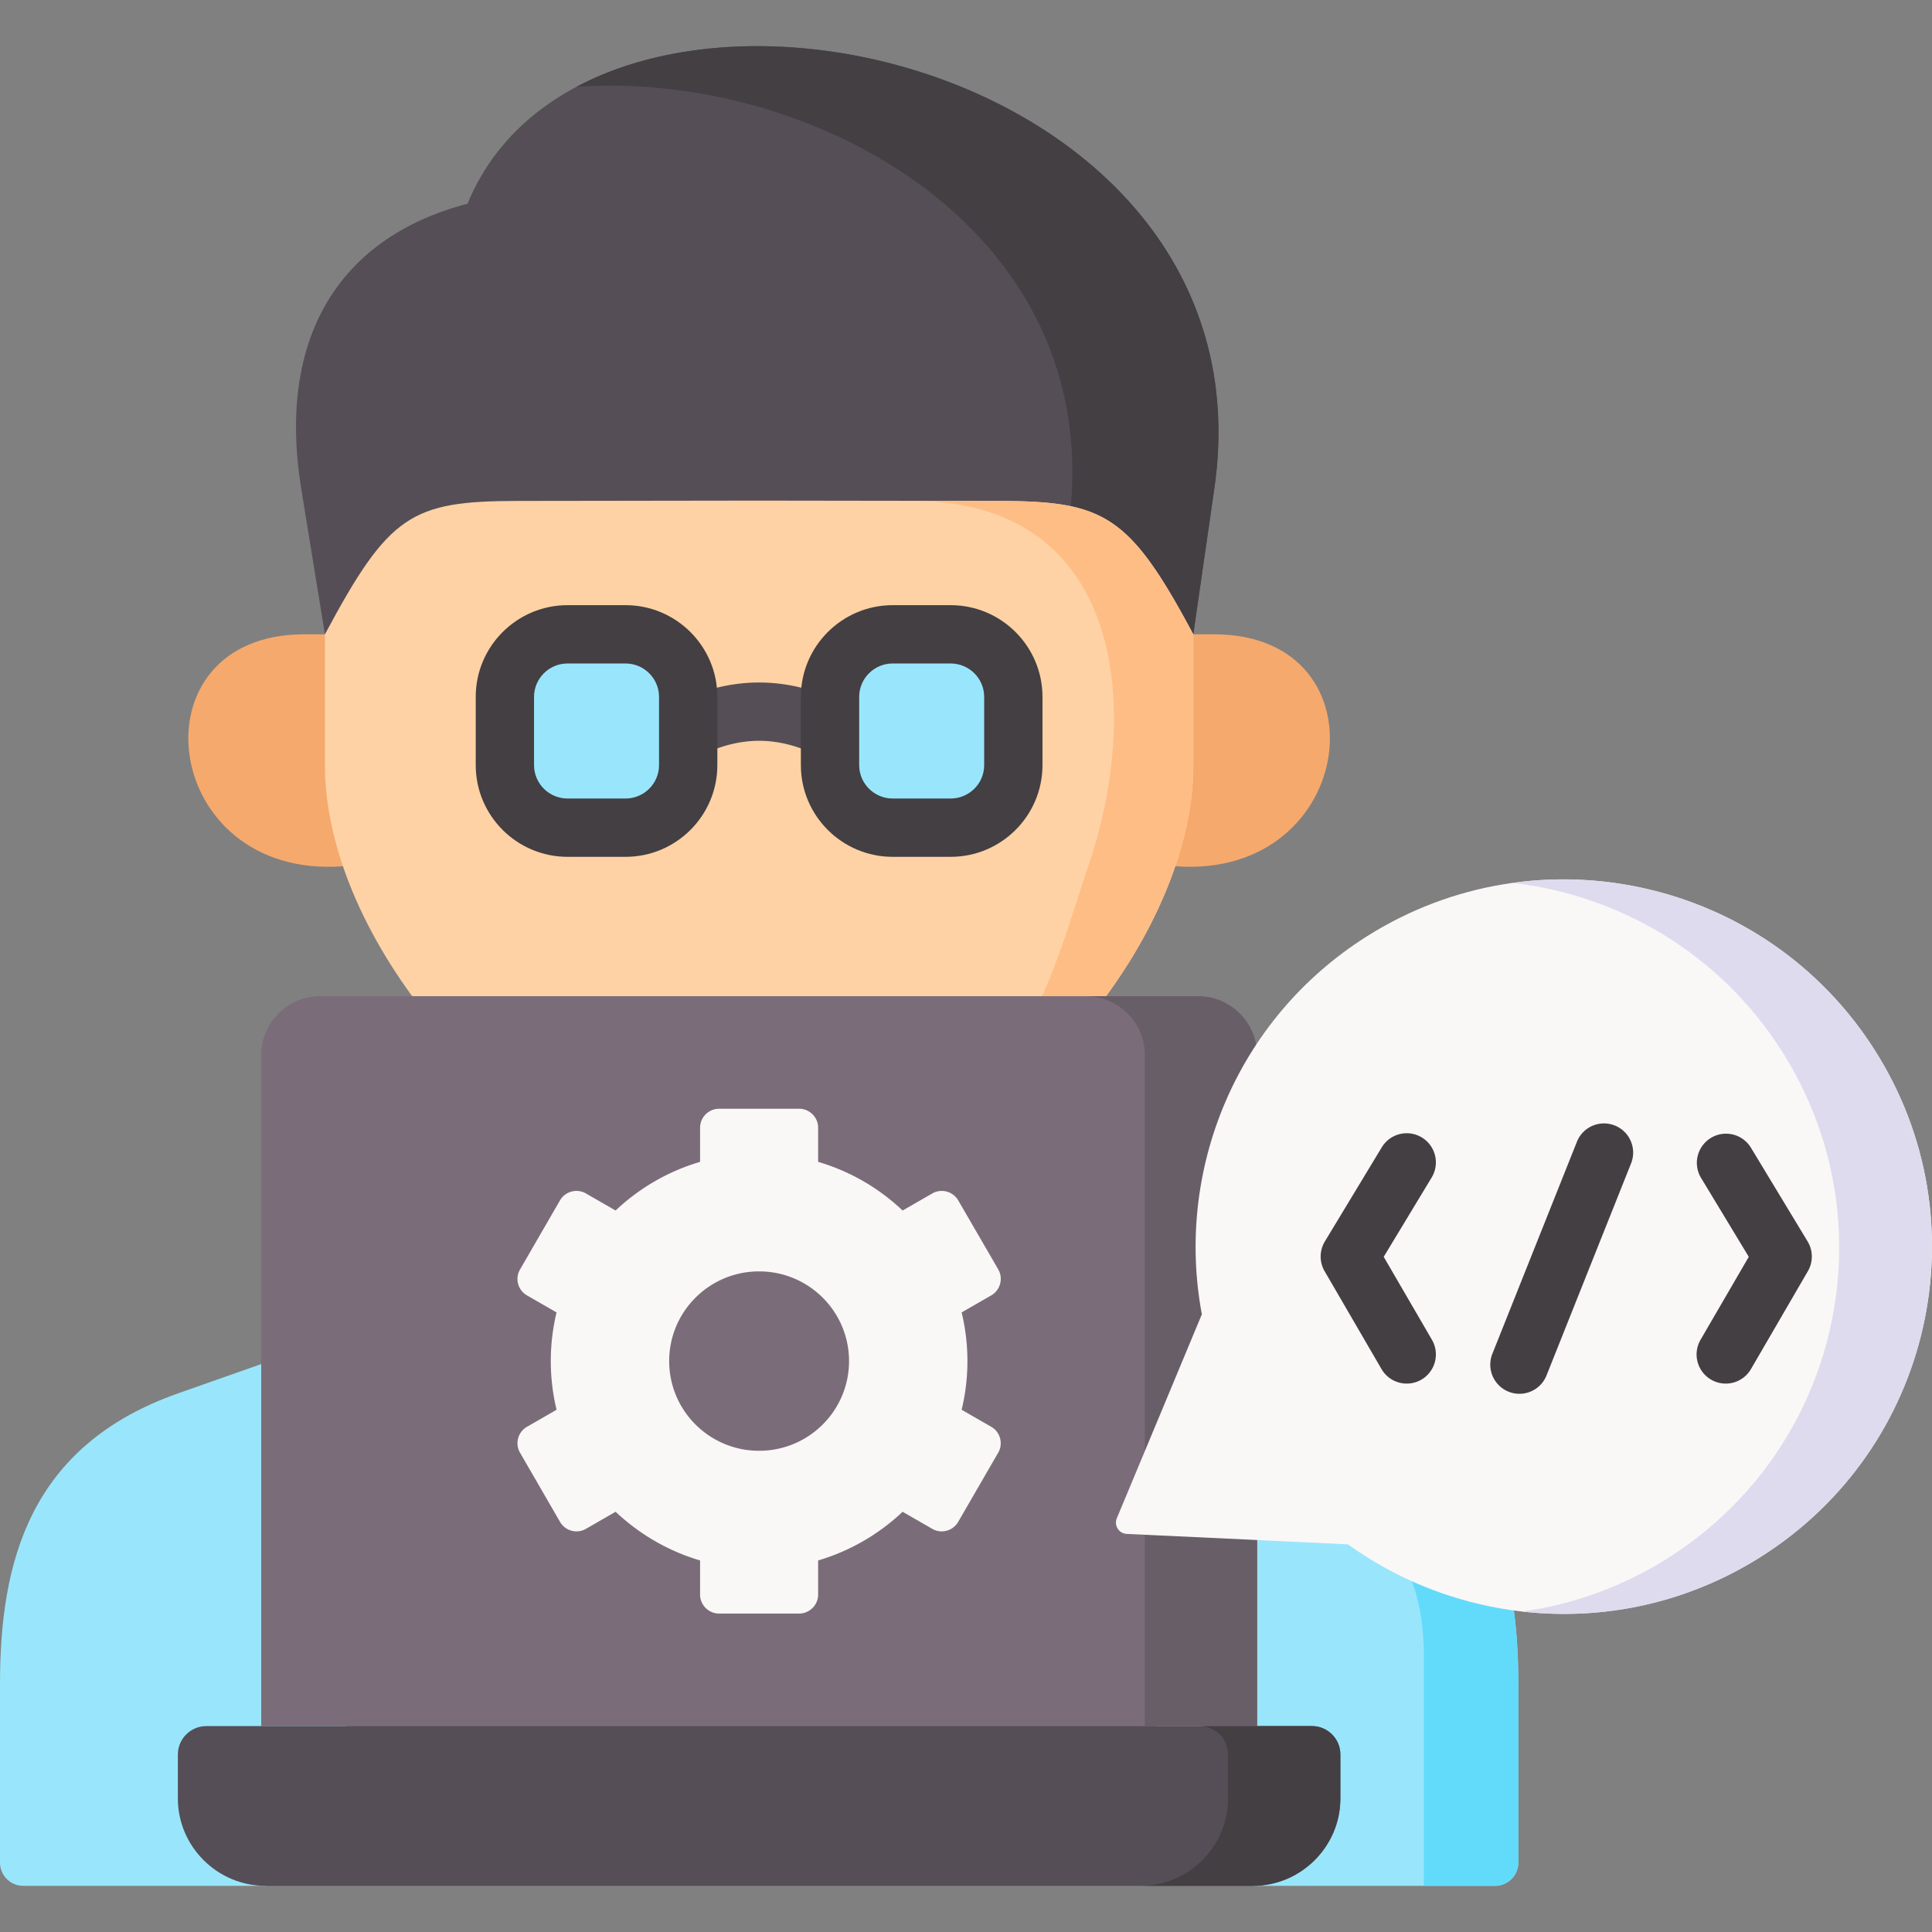 <svg viewBox="0 0 512 512" xmlns="http://www.w3.org/2000/svg"><rect x="0" y="0" width="512" height="512" fill="#808080" stroke="none"/><g><path clip-rule="evenodd" d="M123.902 53.98c-34.614 9.079-50.462 36.199-44.07 75.542l6.275 38.579h230.129l5.568-38.579C338.713 12.816 156.336-25.205 123.902 53.98z" fill="#554e56" fill-rule="evenodd"></path><path clip-rule="evenodd" d="M80.598 168.101c-46.132 0-38.266 65.082 10.281 61.468 9.78-21.302 7.365-42.017-4.772-61.468zM316.236 168.101c-17.822 19.921-21.681 40.812-4.772 61.468 48.547 3.614 56.413-61.468 10.31-61.468z" fill="#f6a96c" fill-rule="evenodd"></path><path clip-rule="evenodd" d="M152.712 23.041c61.156-4.437 137.777 36.228 131.06 111.094a101.741 101.741 0 0 1-.707 5.847L279 168.101h37.235l5.568-38.579C335.767 33.177 213.897-9.544 152.712 23.041z" fill="#433f43" fill-rule="evenodd"></path><path clip-rule="evenodd" d="m200.818 132.666-63.777.088c-27.956.059-33.936 3.526-50.934 35.347v34.789c0 8.58 1.709 17.6 4.772 26.679 3.977 11.665 10.31 23.447 18.353 34.436l90.172 24.152 93.707-24.152c8.072-10.989 14.376-22.771 18.353-34.436 3.093-9.079 4.772-18.099 4.772-26.679v-34.789c-16.997-31.821-23.655-35.288-51.641-35.347z" fill="#fed2a4" fill-rule="evenodd"></path><path clip-rule="evenodd" d="M241.942 132.725c55.559.147 60.832 54.534 46.456 96.815-2.916 8.521-7.07 23.006-12.255 34.465a87.705 87.705 0 0 1-2.445 4.995l17.734-4.554 1.679-.441c8.072-10.989 14.376-22.771 18.353-34.436 3.093-9.079 4.772-18.099 4.772-26.679v-34.789c-16.997-31.821-23.655-35.288-51.641-35.347z" fill="#ffbd86" fill-rule="evenodd"></path><path d="M219.96 200.922a7.683 7.683 0 0 1-3.333-.761c-10.69-5.122-20.224-5.122-30.912 0a7.727 7.727 0 0 1-6.677-13.936c14.893-7.137 29.373-7.137 44.266 0a7.727 7.727 0 0 1-3.344 14.697z" fill="#554e56"></path><path clip-rule="evenodd" d="M236.58 168.101c-9.132 0-16.615 7.463-16.615 16.572v18.1c0 9.109 7.482 16.572 16.615 16.572h15.348c9.132 0 16.615-7.463 16.615-16.572v-18.099c0-9.109-7.482-16.572-16.615-16.572H236.58zM150.415 168.101c-9.132 0-16.615 7.463-16.615 16.572v18.099c0 9.109 7.482 16.572 16.615 16.572h15.348c9.132 0 16.615-7.463 16.615-16.572v-18.1c0-9.109-7.482-16.572-16.615-16.572h-15.348zM47.281 369.222C7.718 383.12 0 414.089 0 446.292v47.335c0 3.379 2.769 6.141 6.127 6.141h64.219l30.666-60.41-31.786-77.863zM333.145 361.495l-36.381 79.92 35.232 58.353h64.219c3.388 0 6.157-2.762 6.157-6.141v-47.335c0-32.203-7.748-63.172-47.281-77.07z" fill="#99e6fc" fill-rule="evenodd"></path><path clip-rule="evenodd" d="M293.111 264.005H84.84c-8.602 0-15.613 7.022-15.613 15.573v177.851h263.918V279.578c0-8.55-7.041-15.573-15.642-15.573z" fill="#7a6d79" fill-rule="evenodd"></path><path clip-rule="evenodd" d="M333.145 457.428H54.675c-4.154 0-7.541 3.379-7.541 7.522v11.665c0 12.723 10.458 23.153 23.213 23.153h261.65c12.785 0 23.213-10.431 23.213-23.153V464.95c0-4.143-3.388-7.522-7.541-7.522z" fill="#554e56" fill-rule="evenodd"></path><path clip-rule="evenodd" d="M303.392 361.495v95.933h29.753V279.577c0-8.55-7.041-15.573-15.642-15.573H287.75c8.602 0 15.642 7.022 15.642 15.573z" fill="#685e68" fill-rule="evenodd"></path><path clip-rule="evenodd" d="M333.145 457.428h-15.23c4.154 0 7.541 3.379 7.541 7.522v11.665c0 12.723-10.428 23.153-23.213 23.153h29.753c12.785 0 23.213-10.431 23.213-23.153V464.95c0-4.143-3.388-7.522-7.541-7.522z" fill="#433f43" fill-rule="evenodd"></path><path clip-rule="evenodd" d="M333.145 361.495v23.976c33.288 15.014 44.188 27.325 44.188 53.946v60.351h18.883c3.388 0 6.157-2.762 6.157-6.141v-47.335c0-32.203-7.748-63.172-47.281-77.07z" fill="#62dbfb" fill-rule="evenodd"></path><path clip-rule="evenodd" d="M185.529 307.902a55.288 55.288 0 0 0-22.388 12.899l-7.865-4.525c-2.386-1.381-5.479-.558-6.864 1.822l-10.605 18.335c-1.385 2.38-.56 5.465 1.826 6.846l7.865 4.525c-1.002 4.143-1.532 8.462-1.532 12.899s.53 8.756 1.532 12.899l-7.865 4.525c-2.386 1.381-3.211 4.466-1.826 6.846l10.605 18.335c1.385 2.409 4.478 3.232 6.864 1.851l7.865-4.525c6.275 5.906 13.904 10.401 22.388 12.899v9.05c0 2.762 2.268 5.024 5.037 5.024h21.21c2.769 0 5.037-2.262 5.037-5.024v-9.05c8.484-2.498 16.143-6.993 22.388-12.899l7.865 4.525c2.386 1.381 5.479.558 6.864-1.851l10.605-18.335c1.385-2.38.56-5.465-1.826-6.846l-7.865-4.525c1.002-4.143 1.532-8.462 1.532-12.899s-.53-8.756-1.532-12.899l7.865-4.525c2.386-1.381 3.211-4.466 1.856-6.846l-10.634-18.335c-1.385-2.38-4.478-3.203-6.864-1.822l-7.865 4.525a55.098 55.098 0 0 0-22.388-12.899v-9.05c0-2.762-2.268-5.024-5.037-5.024h-21.21c-2.769 0-5.037 2.262-5.037 5.024v9.05zm15.642 29.029c13.168 0 23.832 10.636 23.832 23.77s-10.664 23.77-23.832 23.77-23.832-10.636-23.832-23.77c.001-13.133 10.664-23.77 23.832-23.77z" fill="#faf7f7" fill-rule="evenodd"></path><path d="M165.763 227.069h-15.348c-13.422 0-24.341-10.9-24.341-24.298v-18.1c0-13.397 10.92-24.298 24.341-24.298h15.348c13.422 0 24.341 10.9 24.341 24.298v18.1c-.001 13.398-10.92 24.298-24.341 24.298zm-15.349-51.242c-4.901 0-8.888 3.968-8.888 8.845v18.1c0 4.877 3.987 8.845 8.888 8.845h15.348c4.901 0 8.888-3.968 8.888-8.845v-18.1c0-4.877-3.987-8.845-8.888-8.845zM251.928 227.069H236.58c-13.422 0-24.341-10.9-24.341-24.298v-18.1c0-13.397 10.92-24.298 24.341-24.298h15.348c13.421 0 24.341 10.9 24.341 24.298v18.1c0 13.398-10.92 24.298-24.341 24.298zm-15.348-51.242c-4.901 0-8.888 3.968-8.888 8.845v18.1c0 4.877 3.987 8.845 8.888 8.845h15.348c4.901 0 8.888-3.968 8.888-8.845v-18.1c0-4.877-3.987-8.845-8.888-8.845z" fill="#433f43"></path><path clip-rule="evenodd" d="M496.816 278.284c28.869 45.396 15.348 105.512-30.165 134.277-34.702 21.949-78.006 19.334-109.409-3.291l-27.161-1.293-31.485-1.474c-2.079-.097-3.43-2.231-2.628-4.152l12.108-29.015 10.428-25.034c-7.129-37.991 8.955-78.186 43.687-100.135 45.513-28.765 105.785-15.278 134.625 30.117z" fill="#faf7f7" fill-rule="evenodd"></path><path clip-rule="evenodd" d="M472.218 278.578c28.869 45.396 15.348 105.541-30.165 134.306-12.107 7.669-25.275 12.341-38.62 14.192 21.357 2.439 43.657-2.145 63.218-14.515 45.513-28.765 59.035-88.881 30.165-134.277-21.151-33.32-59.241-49.45-96.005-44.308 28.309 3.232 54.969 18.716 71.407 44.602z" fill="#dedbee" fill-rule="evenodd"></path><path d="M372.803 366.666a7.723 7.723 0 0 1-6.687-3.844l-15.082-25.945a7.727 7.727 0 0 1 .068-7.881l15.082-24.946a7.726 7.726 0 1 1 13.224 7.996l-12.712 21.025 12.781 21.984a7.727 7.727 0 0 1-6.674 11.611zM402.665 369.37a7.726 7.726 0 0 1-7.175-10.589l22.447-56.297a7.727 7.727 0 0 1 14.354 5.722l-22.447 56.297a7.73 7.73 0 0 1-7.179 4.867zM457.334 366.666a7.682 7.682 0 0 1-3.876-1.048 7.725 7.725 0 0 1-2.796-10.562l12.781-21.984-12.713-21.025a7.728 7.728 0 0 1 13.224-7.996l15.083 24.946a7.722 7.722 0 0 1 .067 7.881l-15.083 25.945a7.724 7.724 0 0 1-6.687 3.843z" fill="#433f43"></path></g></svg>